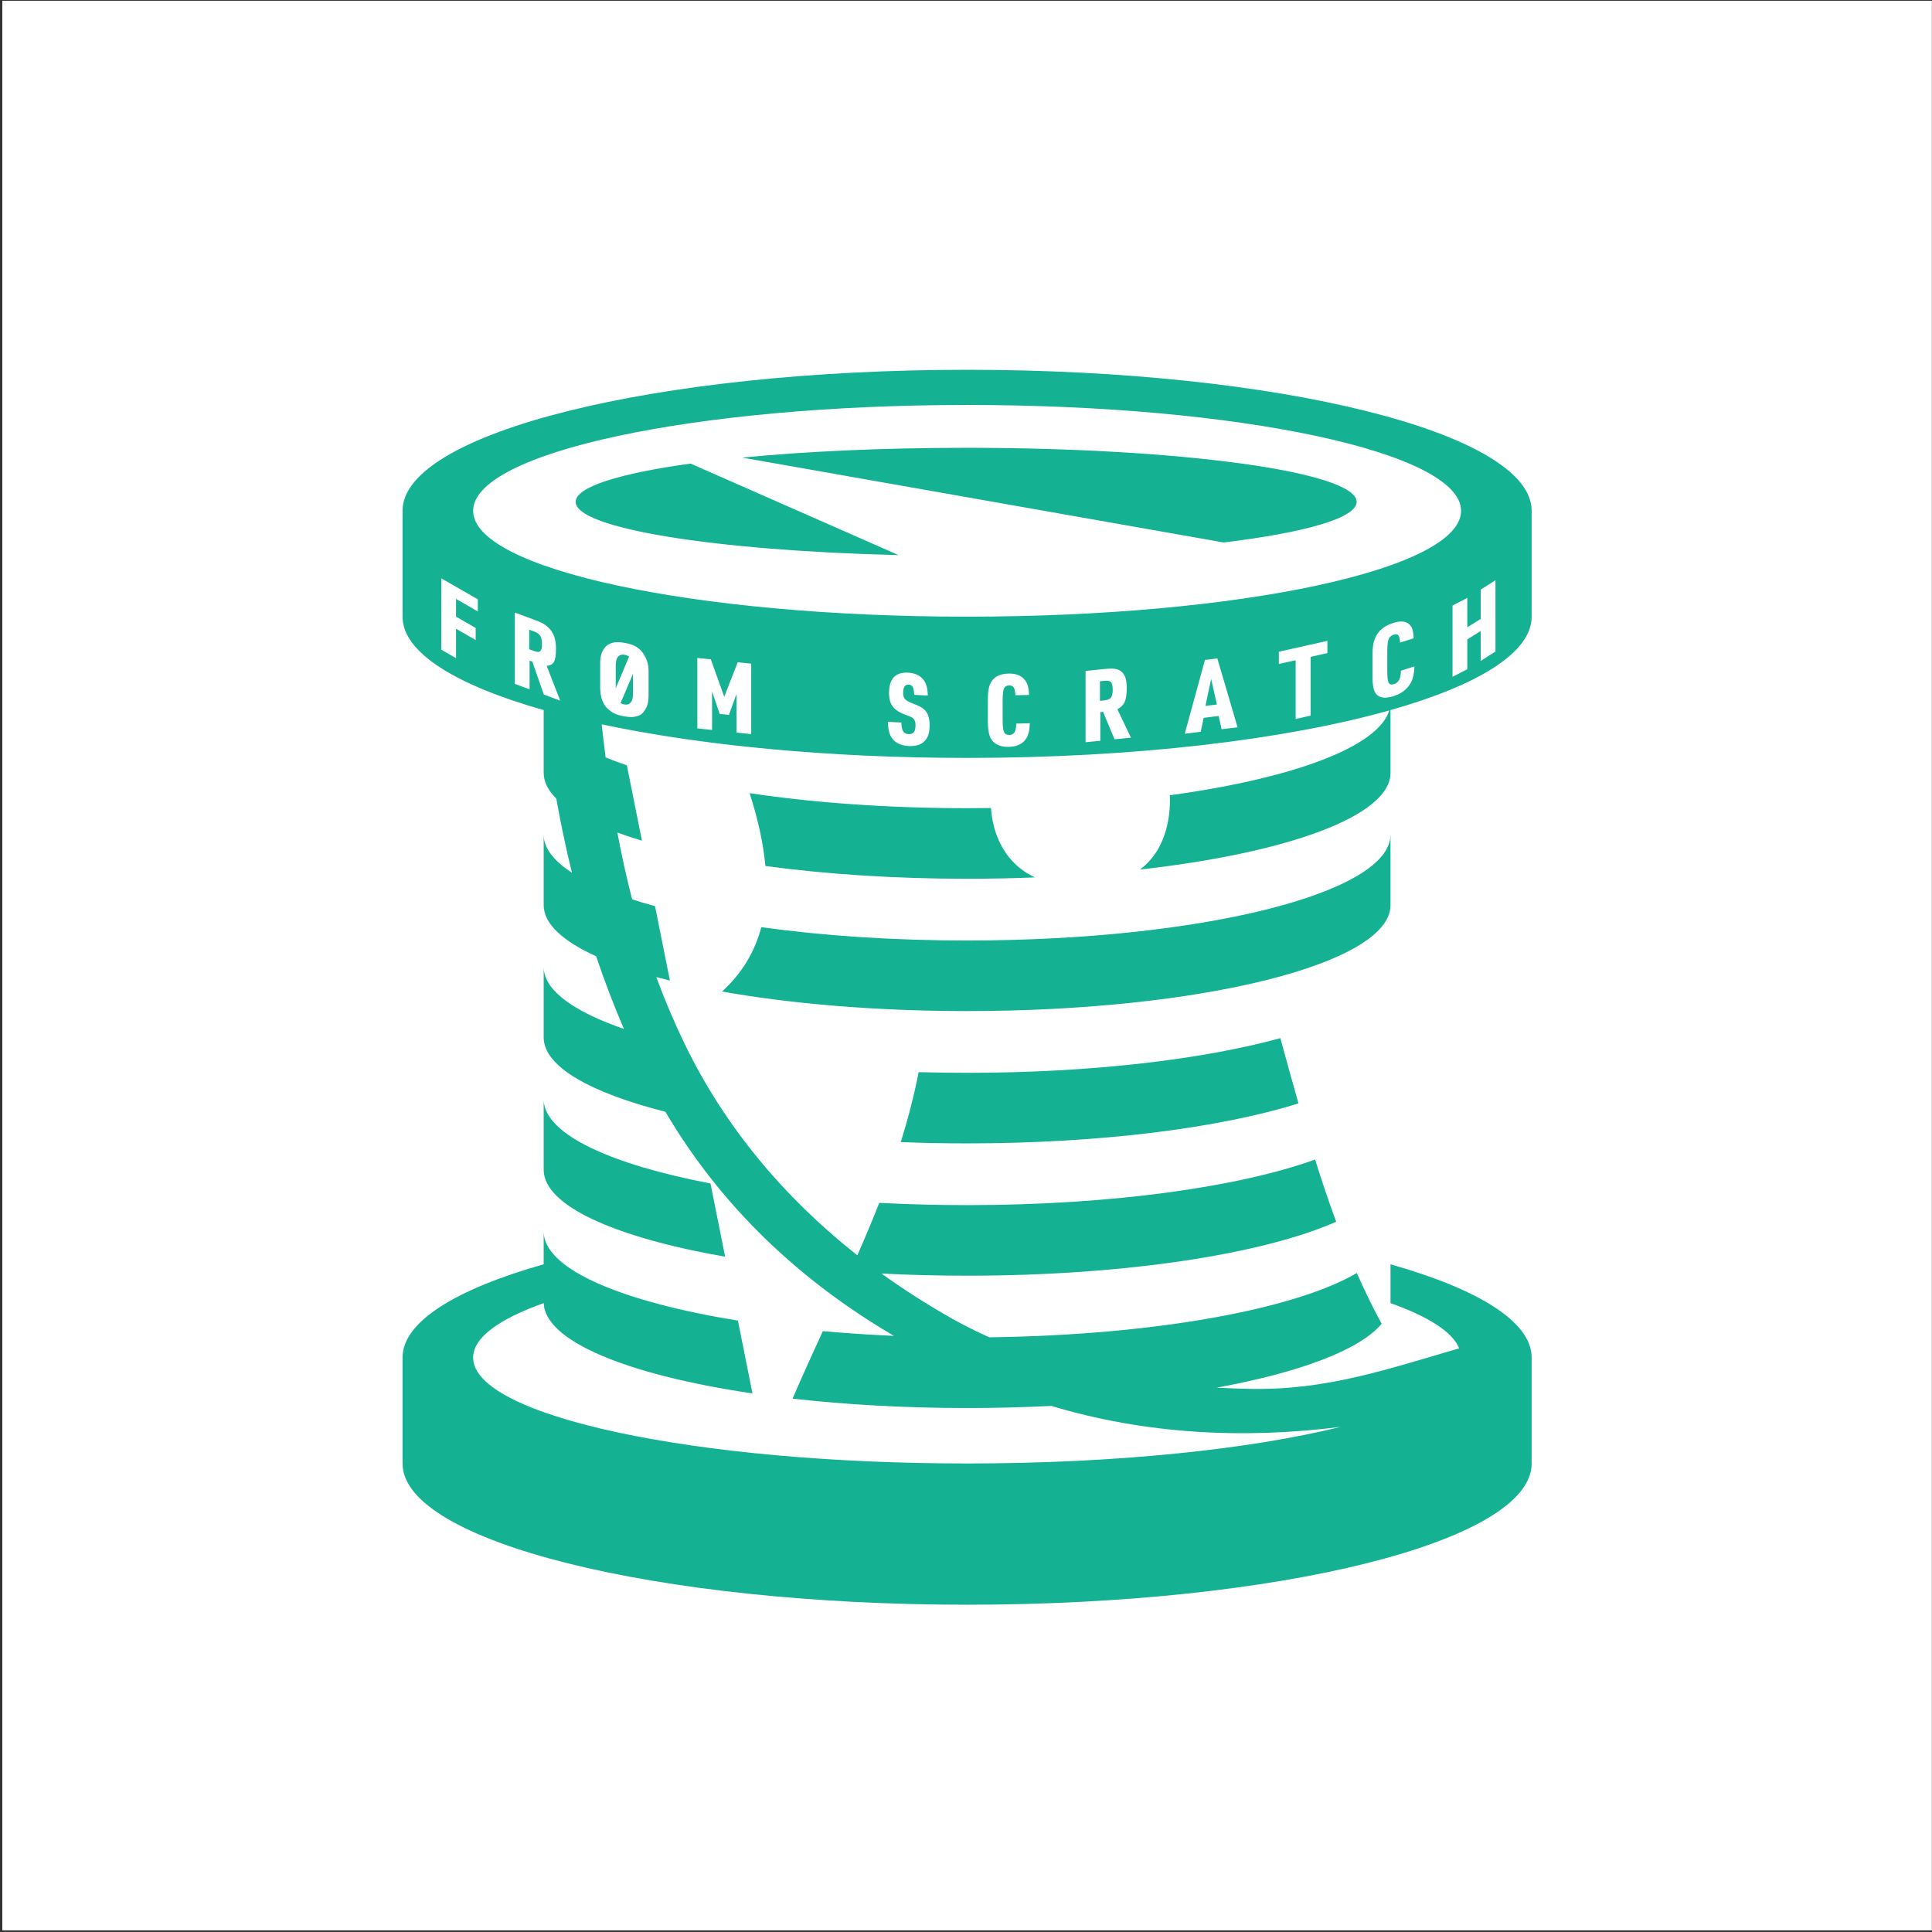 <?xml version="1.0" encoding="UTF-8" standalone="no"?><!DOCTYPE svg PUBLIC "-//W3C//DTD SVG 1.1//EN" "http://www.w3.org/Graphics/SVG/1.1/DTD/svg11.dtd"><svg width="100%" height="100%" viewBox="0 0 801 801" version="1.1" xmlns="http://www.w3.org/2000/svg" xmlns:xlink="http://www.w3.org/1999/xlink" xml:space="preserve" xmlns:serif="http://www.serif.com/" style="fill-rule:evenodd;clip-rule:evenodd;stroke-linejoin:round;stroke-miterlimit:2;"><rect x="0" y="0" width="801" height="801" fill="#333333" stroke="none"/><rect id="c-padding-bg-w" x="0.956" y="0.313" width="800" height="800" style="fill:#fff;"/><path d="M225.413,294.4c-36.411,-10.315 -58.514,-23.861 -58.514,-38.687l0,-43.973c0,-32.295 104.877,-58.427 234.057,-58.427c129.18,0 234.057,26.132 234.057,58.427l0,43.973c0,14.826 -22.103,28.372 -58.514,38.687l0,26.045c0,17.839 -42.671,33.207 -103.867,40.067c12.032,-9.033 12.653,-24.565 12.368,-30.793c50.796,-6.945 86.388,-19.985 90.992,-35.175c-42.889,12.072 -105.435,19.683 -175.036,19.683c-57.76,0 -110.662,-5.242 -151.502,-13.925c0.51,4.608 1.054,9.186 1.641,13.734c2.741,1.12 5.677,2.208 8.797,3.259l6.249,31.245c-3.604,-1.079 -7.004,-2.202 -10.187,-3.366c1.745,9.334 3.762,18.561 6.128,27.701c3.007,0.971 6.173,1.91 9.489,2.814l6.172,30.859c-1.925,-0.474 -3.806,-0.96 -5.642,-1.456c3.438,9.346 7.352,18.624 11.827,27.857c16.671,34.395 41.326,63.674 71.518,87.495c3.167,-7.2 6.224,-14.429 9.097,-21.747c11.749,0.621 23.93,0.948 36.413,0.948c59.756,0 112.578,-7.481 144.288,-18.897c2.702,8.646 5.583,17.269 8.725,25.779c-30.118,13.351 -87.384,22.375 -153.013,22.375c-12.158,0 -24.029,-0.31 -35.493,-0.9c9.245,6.672 18.949,12.866 29.048,18.574c5.066,2.864 10.295,5.481 15.655,7.866c68.552,-0.887 126.755,-11.626 152.368,-26.656c3.164,7.175 6.578,14.21 10.296,21.048c-8.993,10.819 -33.939,20.183 -68.402,26.484c4.818,0.268 9.614,0.436 14.372,0.515c31.296,0.52 56.132,-8.084 86.177,-16.815c-2.771,-6.815 -12.823,-13.185 -28.478,-18.752l0,-16.089c36.411,10.296 58.514,23.823 58.514,38.649l0,43.973c0,32.295 -104.877,58.514 -234.057,58.514c-129.18,0 -234.057,-26.219 -234.057,-58.514l0,-43.973c0,-14.826 22.103,-28.353 58.514,-38.649l0,-13.561l0.058,1.132c1.543,15.004 33.233,28.142 80.465,35.765l6.037,30.19c-51.784,-7.635 -86.559,-21.725 -86.56,-37.83l0,0.393c-18.571,6.604 -29.257,14.338 -29.257,22.604c0,24.221 91.768,43.885 204.8,43.885c61.811,0 117.264,-5.88 154.828,-15.171c-40.342,5.123 -80.978,3.004 -119.914,-8.695c-11.285,0.571 -22.961,0.87 -34.914,0.87c-25.791,0 -50.291,-1.394 -72.359,-3.896c4.086,-9.496 8.319,-18.783 12.549,-27.979c9.471,0.859 19.32,1.52 29.468,1.963c-38.799,-22.786 -71.358,-53.204 -94.739,-92.909c-31.2,-7.923 -50.462,-18.793 -50.462,-30.779l0,-29.257l0.058,1.132c0.942,9.16 13.119,17.624 33.209,24.562c-4.26,-9.875 -8.089,-19.936 -11.518,-30.133c-13.859,-6.276 -21.749,-13.49 -21.749,-21.161l0,-29.257l0.058,1.132c0.529,5.15 4.611,10.08 11.654,14.643c-2.506,-10.179 -4.661,-20.434 -6.493,-30.721c-3.409,-3.411 -5.219,-6.98 -5.219,-10.654l0,-26.045Zm75.225,226.625c-45.461,-7.935 -75.225,-21.11 -75.225,-36.009l0,-29.257l0.058,1.132c1.416,13.766 28.206,25.96 69.093,33.766l6.074,30.368Zm230.191,-90.61c2.452,8.889 4.923,17.941 7.51,27.052c-32.172,10.1 -81.776,16.578 -137.383,16.578c-9.353,0 -18.536,-0.184 -27.495,-0.537c2.927,-9.395 5.445,-19.027 7.413,-29.005c6.59,0.188 13.291,0.284 20.082,0.284c51.446,0 97.753,-5.544 129.873,-14.372Zm-215.204,-46.017c25.267,3.524 54.368,5.532 85.331,5.532c96.885,0 175.543,-19.664 175.543,-43.885l0,29.257c0,24.221 -78.658,43.885 -175.543,43.885c-37.854,0 -72.926,-3.001 -101.611,-8.104c8.329,-7.578 13.617,-16.505 16.28,-26.685Zm-4.833,-55.557c26.36,3.957 57.208,6.232 90.164,6.232c3.324,0 6.626,-0.023 9.904,-0.069c0.348,5.776 2.739,21.602 18.253,28.764c-9.169,0.37 -18.574,0.562 -28.157,0.562c-30.268,0 -58.757,-1.919 -83.624,-5.297c-0.847,-9.365 -3.093,-19.444 -6.54,-30.192Zm110.561,-28.847l5.602,-0.126c-0.067,2.779 -0.552,4.867 -1.456,6.262c-1.443,2.271 -3.843,3.444 -7.2,3.52c-3.357,0.075 -5.757,-0.916 -7.2,-2.974c-1.025,-1.46 -1.537,-3.997 -1.537,-7.61l0,-8.879c0,-2.09 0.141,-3.738 0.424,-4.944c0.904,-3.89 3.621,-5.886 8.151,-5.988c3.573,-0.08 6.048,1.138 7.423,3.656c0.647,1.172 1.004,2.91 1.072,5.214l-5.623,0.126c-0.121,-1.615 -0.367,-2.702 -0.738,-3.26c-0.371,-0.558 -1.015,-0.826 -1.932,-0.806c-1.051,0.024 -1.756,0.461 -2.113,1.312c-0.357,0.851 -0.536,2.523 -0.536,5.018l0,7.968c0,2.495 0.189,4.162 0.566,5.003c0.378,0.841 1.119,1.249 2.225,1.225c0.984,-0.023 1.699,-0.399 2.144,-1.131c0.445,-0.731 0.688,-1.926 0.728,-3.586Zm-53.253,-0.726l5.602,0.29c0.041,1.688 0.28,2.897 0.718,3.627c0.438,0.731 1.163,1.122 2.174,1.175c1.066,0.055 1.827,-0.206 2.286,-0.782c0.458,-0.576 0.687,-1.559 0.687,-2.948c0,-1.186 -0.256,-2.049 -0.768,-2.588c-0.297,-0.312 -0.6,-0.547 -0.91,-0.704c-0.31,-0.158 -1.22,-0.519 -2.731,-1.082c-2.157,-0.8 -3.755,-1.813 -4.793,-3.04c-1.187,-1.396 -1.78,-3.348 -1.78,-5.856c0,-5.919 2.636,-8.742 7.908,-8.469c3.452,0.179 5.839,1.577 7.16,4.193c0.62,1.219 0.957,2.983 1.011,5.291l-5.602,-0.29c-0.121,-1.638 -0.341,-2.745 -0.657,-3.321c-0.317,-0.576 -0.887,-0.885 -1.709,-0.928c-1.511,-0.078 -2.266,1.11 -2.266,3.564c0,1.052 0.267,1.871 0.799,2.458c0.533,0.587 1.527,1.161 2.983,1.722c1.484,0.562 2.525,0.997 3.125,1.305c0.6,0.307 1.177,0.698 1.729,1.171c1.565,1.322 2.347,3.527 2.347,6.614c0,1.524 -0.159,2.803 -0.476,3.839c-0.317,1.035 -0.832,1.925 -1.547,2.67c-1.456,1.57 -3.694,2.276 -6.715,2.12c-3.694,-0.192 -6.216,-1.671 -7.564,-4.437c-0.607,-1.245 -0.944,-3.11 -1.011,-5.594Zm92.561,-22.069c-0.712,0.004 -1.548,0.054 -2.508,0.151l-8.09,0.814l0,29.569l6.129,-0.617l0,-11.892l1.132,-0.114l4.763,11.413l6.796,-0.685l-5.613,-11.792c1.484,-0.797 2.498,-1.822 3.044,-3.077c0.546,-1.255 0.819,-3.177 0.819,-5.766c0,-2.009 -0.229,-3.557 -0.687,-4.643c-0.769,-1.824 -2.137,-2.907 -4.106,-3.248c-0.436,-0.076 -0.974,-0.114 -1.615,-0.113l-0.064,0Zm-171.547,24.795l0,-29.217l5.596,0.595l5.564,15.52l5.585,-14.335l5.596,0.595l0,29.217l-6.105,-0.649l0,-15.987l-3.137,8.661l-3.857,-0.41l-3.138,-9.329l0,15.988l-6.104,-0.649Zm216.13,-5.144l-6.199,0.754l-1.234,5.793l-6.613,0.805l8.368,-30.587l5.137,-0.625l8.388,28.549l-6.613,0.804l-1.234,-5.493Zm31.922,1.245l0,-24.368l-6.965,1.563l0,-5.076l20.131,-4.516l0,5.075l-6.965,1.563l0,24.367l-6.201,1.392Zm-288.343,-12.859l0,-10.275c0,-3.75 1.115,-5.565 2.275,-6.842c0.881,-0.97 2.25,-1.582 3.626,-1.785c1.065,-0.161 2.447,-0.1 4.146,0.182c2.373,0.394 4.203,1.034 5.44,1.995c1.024,0.795 1.875,1.51 2.691,2.905c0.935,1.597 1.894,3.653 1.896,6.877l0,10.274c-0.021,3.921 -1.197,5.525 -2.276,6.843c-0.822,1.023 -2.25,1.581 -3.625,1.785c-1.065,0.16 -2.441,0.1 -4.126,-0.179c-2.387,-0.396 -4.207,-1.062 -5.461,-1.999c-1.294,-0.956 -2.379,-1.905 -3.016,-3.166c-0.726,-1.437 -1.4,-2.707 -1.57,-6.615Zm255.698,6.848l-2.387,-10.611l-2.366,11.189l4.753,-0.578Zm-242.081,-12.758l-5.154,12.188c0.471,0.281 1.019,0.473 1.584,0.567c1.362,0.226 2.368,-0.274 2.938,-1.272c0.358,-0.629 0.699,-1.522 0.632,-3.819l0,-7.664Zm193.59,11.242l1.719,-0.173c1.4,-0.18 2.359,-0.507 2.796,-1.091c0.539,-0.718 0.789,-1.791 0.789,-3.194c0,-1.577 -0.226,-2.647 -0.678,-3.208c-0.451,-0.561 -1.285,-0.782 -2.766,-0.631l-1.86,0.187l0,8.11Zm-236.464,-16.668l0,11.893l-6.128,-2.261l0,-29.569l8.09,2.984c1.861,0.686 3.256,1.329 4.187,1.928c1.968,1.266 3.337,2.991 4.106,5.176c0.458,1.301 0.687,2.957 0.687,4.966c0,2.588 -0.273,4.382 -0.819,5.381c-0.546,0.998 -1.561,1.548 -3.044,1.648l5.613,14.428l-6.796,-2.507l-4.763,-13.649l-1.133,-0.418Zm361.254,4.161l5.603,-1.783c-0.068,2.799 -0.553,5.03 -1.457,6.693c-1.442,2.697 -3.842,4.58 -7.2,5.648c-3.357,1.068 -5.757,0.787 -7.2,-0.844c-1.025,-1.157 -1.537,-3.543 -1.537,-7.156l0,-8.879c0,-2.09 0.142,-3.78 0.425,-5.07c0.903,-4.157 3.62,-6.957 8.15,-8.398c3.574,-1.137 6.048,-0.65 7.423,1.461c0.647,0.981 1.005,2.613 1.072,4.897l-5.623,1.789c-0.121,-1.579 -0.367,-2.593 -0.738,-3.041c-0.371,-0.449 -1.014,-0.527 -1.931,-0.235c-1.052,0.334 -1.757,0.98 -2.114,1.936c-0.357,0.957 -0.536,2.682 -0.536,5.176l0,7.969c0,2.495 0.189,4.106 0.566,4.836c0.378,0.729 1.12,0.918 2.225,0.566c0.985,-0.313 1.699,-0.901 2.144,-1.764c0.445,-0.863 0.688,-2.13 0.728,-3.801Zm-320.016,-5.798c-0.538,-0.417 -1.224,-0.694 -1.934,-0.812c-1.376,-0.228 -2.371,0.282 -2.958,1.269c-0.348,0.585 -0.61,1.455 -0.632,3.819l0,8.786l5.524,-13.062Zm341.408,8.358l0,-29.569l6.129,-3.155l0,12.176l5.547,-3.448l0,-12.176l6.128,-3.886l0,29.569l-6.128,3.886l0,-12.377l-5.547,3.448l0,12.378l-6.129,3.154Zm-419.263,-11.275l0,-29.569l15.153,8.697l0,5.016l-9.025,-5.18l0,7.362l8.146,4.675l0,5.016l-8.146,-4.675l0,12.175l-6.128,-3.517Zm36.456,-0.177l1.719,0.634c1.648,0.615 2.378,0.607 2.796,0.222c0.526,-0.48 0.789,-1.422 0.789,-2.824c0,-1.577 -0.226,-2.753 -0.678,-3.526c-0.452,-0.774 -1.263,-1.38 -2.766,-1.93l-1.86,-0.687l0,8.111Zm181.551,-101.271c113.032,0 204.8,19.665 204.8,43.886c0,24.221 -91.768,43.886 -204.8,43.886c-113.032,0 -204.8,-19.665 -204.8,-43.886c0,-24.221 91.768,-43.886 204.8,-43.886Zm-114.656,24.301l86.234,37.944c-76.017,-1.84 -133.872,-11.029 -133.872,-22.074c0,-6.198 18.217,-11.812 47.638,-15.87Zm21.385,-2.483c26.3,-2.556 58.332,-4.057 92.877,-4.057c89.356,0 161.901,10.042 161.901,22.41c0,6.708 -21.342,12.732 -55.133,16.84l-199.645,-35.193Z" style="fill:#14b292;"/></svg>